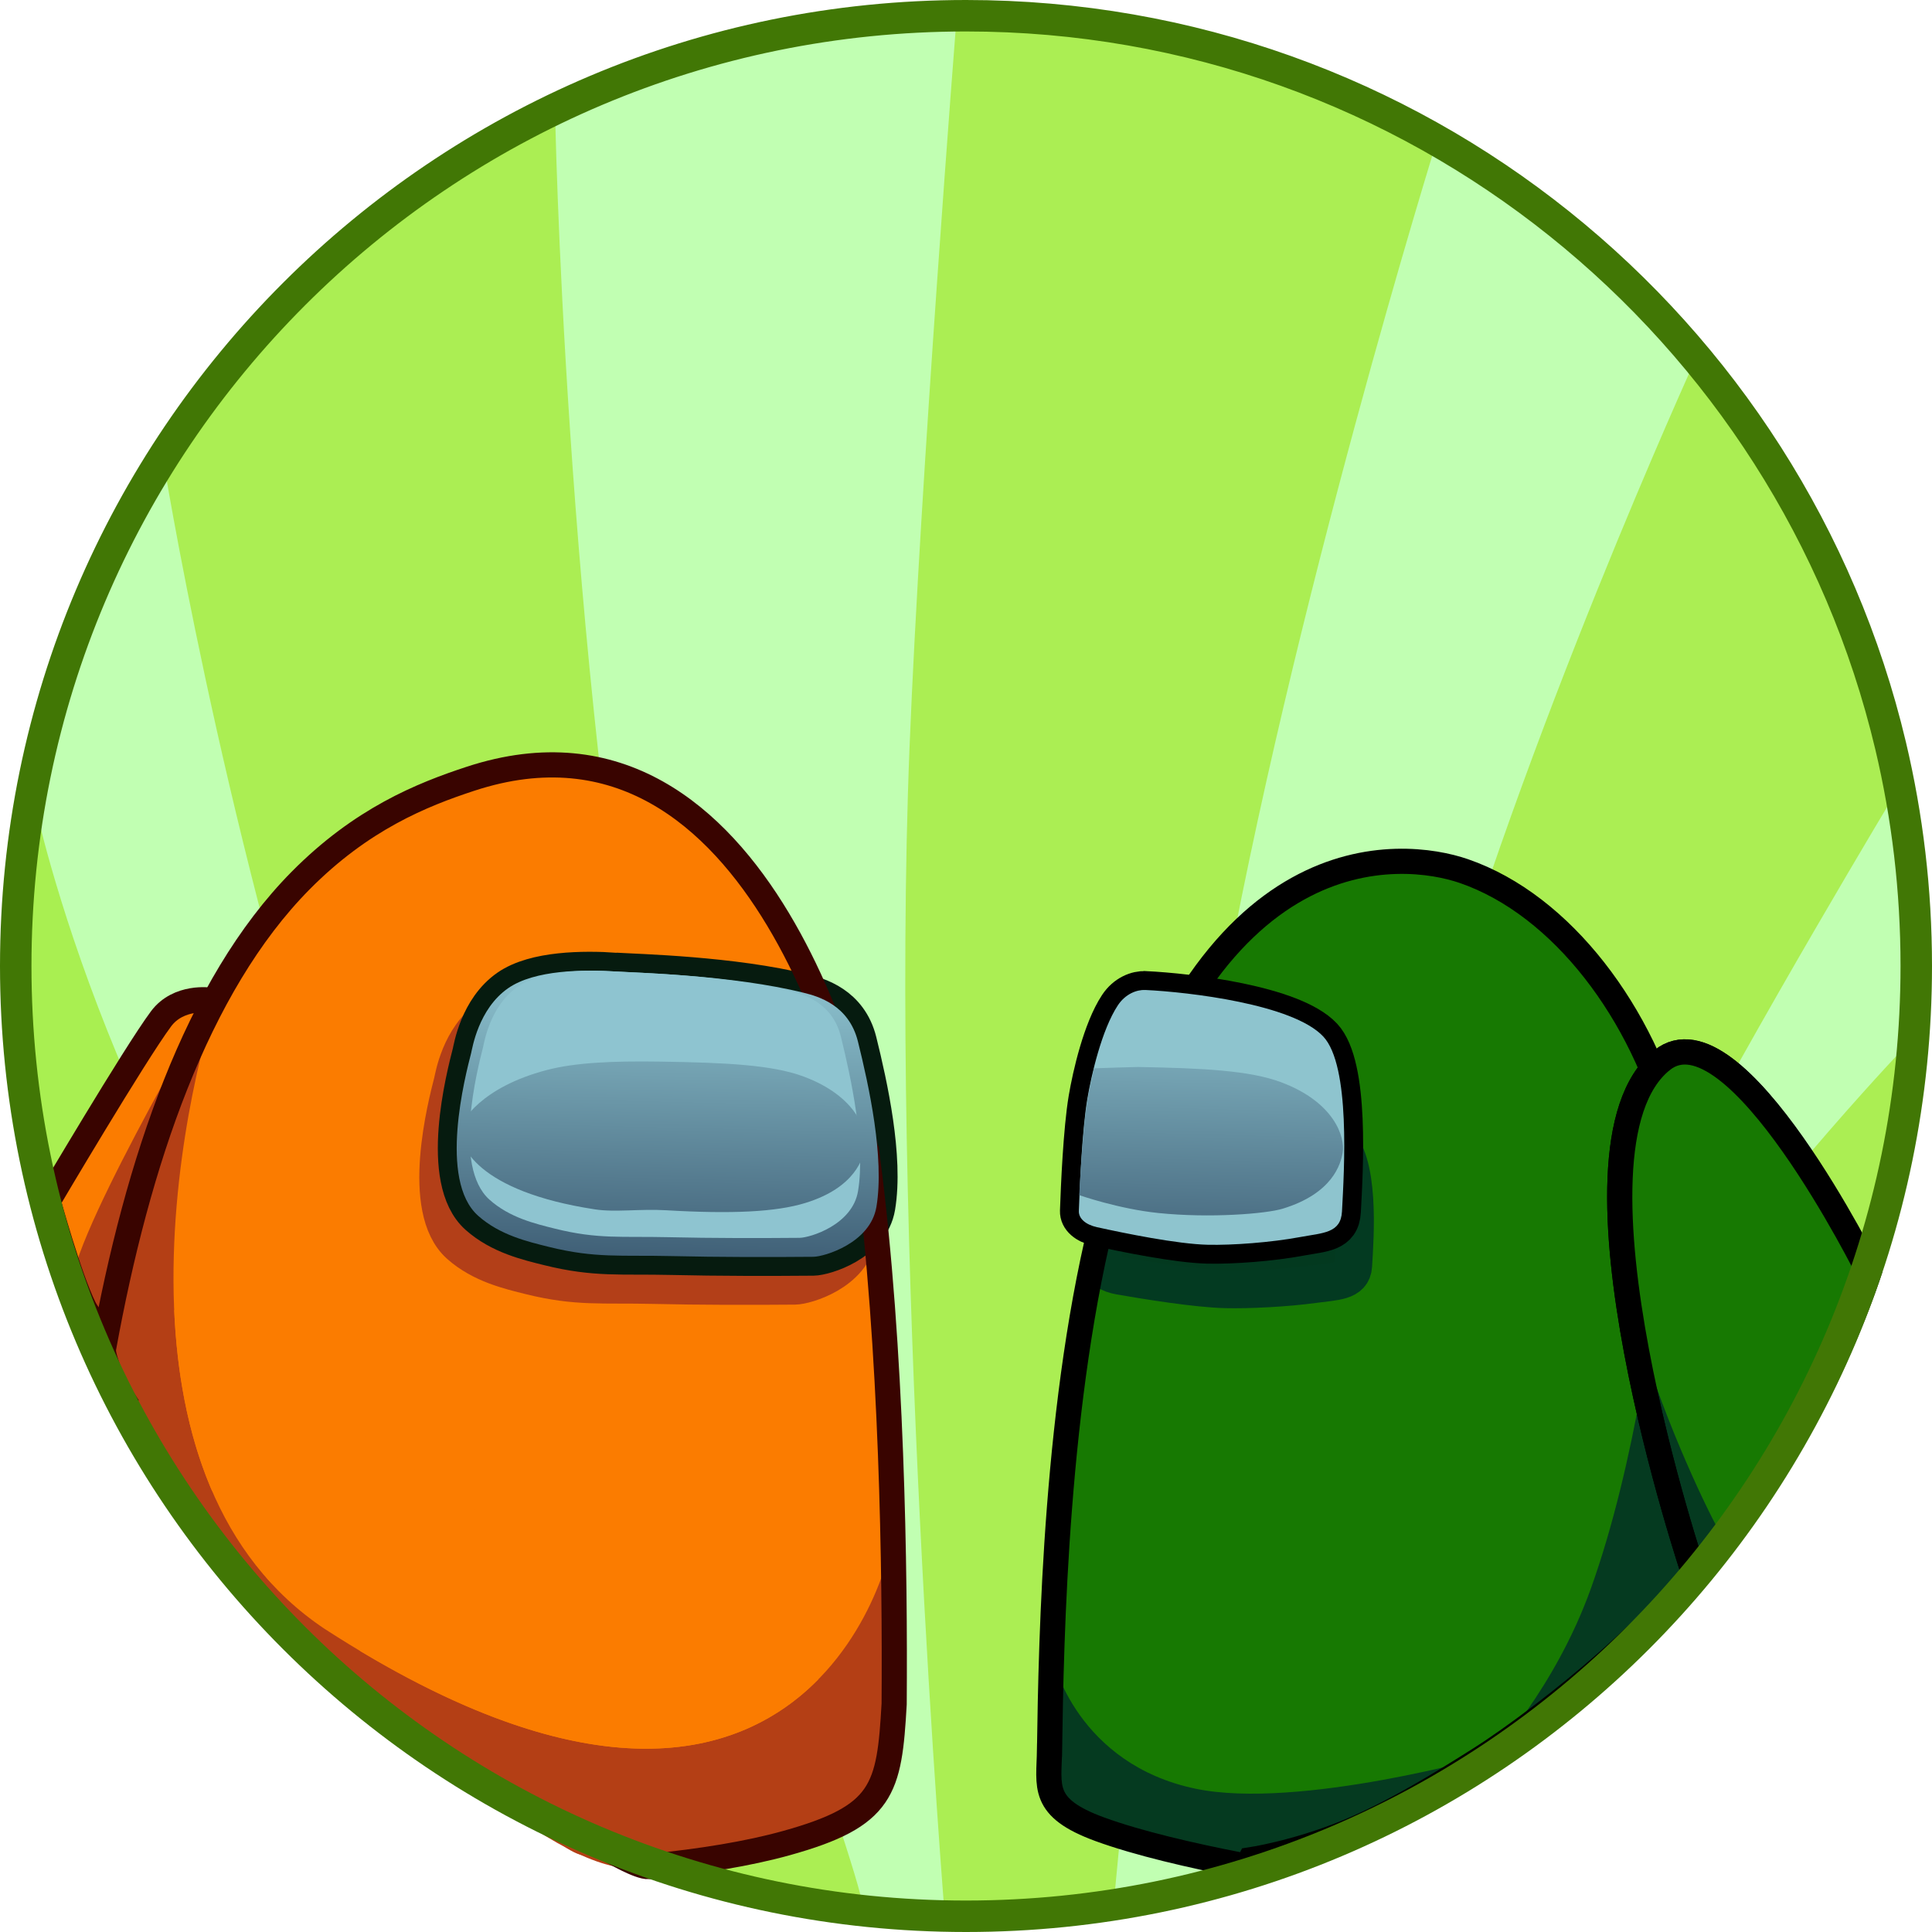 <svg version="1.1" xmlns="http://www.w3.org/2000/svg" xmlns:xlink="http://www.w3.org/1999/xlink" width="307" height="307" viewBox="0,0,307,307"><defs><linearGradient x1="193.304" y1="201.724" x2="192.25" y2="246.896" gradientUnits="userSpaceOnUse" id="color-1"><stop offset="0" stop-color="#8ec4d0"/><stop offset="1" stop-color="#406077"/></linearGradient><linearGradient x1="193.304" y1="201.724" x2="192.25" y2="246.896" gradientUnits="userSpaceOnUse" id="color-2"><stop offset="0" stop-color="#8ec4d0"/><stop offset="1" stop-color="#406077"/></linearGradient><linearGradient x1="269.24" y1="202.583" x2="268.069" y2="247.752" gradientUnits="userSpaceOnUse" id="color-3"><stop offset="0" stop-color="#8ec4d0"/><stop offset="1" stop-color="#406077"/></linearGradient></defs><g transform="translate(-86.5,-47.194)"><g data-paper-data="{&quot;isPaintingLayer&quot;:true}" fill-rule="nonzero" stroke-linecap="butt" stroke-linejoin="miter" stroke-miterlimit="10" stroke-dasharray="" stroke-dashoffset="0" style="mix-blend-mode: normal"><path d="M89,200.694c0,-83.395 67.605,-151 151,-151c83.395,0 151,67.605 151,151c0,83.395 -67.605,151 -151,151c-83.395,0 -151,-67.605 -151,-151z" fill="#c1ffb2" stroke="none" stroke-width="0"/><path d="M92,174.694c0,0 12.393,60.438 55.985,110.833c42.257,48.853 69.103,62.952 69.103,62.952c0,0 -18.64,-2.359 -26.092,-4.915c-24.909,-8.542 -46.878,-23.414 -63.986,-42.697c-14.83,-16.716 -26.008,-36.745 -32.282,-58.838c-1.638,-5.768 -4.364,-19.454 -4.662,-32.992c-0.381,-17.292 1.934,-34.343 1.934,-34.343z" fill="#a9ef51" stroke="none" stroke-width="0"/><path d="M112.392,119.929c0,0 2.987,-4.572 4.57,-6.792c13.231,-18.559 30.556,-33.997 50.657,-44.997c2.323,-1.271 7.078,-3.634 7.078,-3.634c0,0 1.416,83.646 14.974,159.736c11.856,66.54 36.291,126.83 33.751,126.553c-75.596,-8.254 -111.031,-230.866 -111.031,-230.866z" fill="#abee53" stroke="none" stroke-width="0"/><path d="M238.483,50.288c0,0 21.112,0.635 24.125,1.087c16.149,2.425 31.462,7.407 45.511,14.521c2.271,1.15 6.714,3.616 6.714,3.616c0,0 -23.122,74.198 -34.531,138.538c-8.044,45.363 -16.836,141.832 -16.836,141.832c0,0 -6.494,0.906 -9.788,1.201c-4.505,0.405 -6.068,0.611 -10.679,0.611c-3.467,0 -6.315,0.653 -6.315,0.653c0,0 -8.8,-107.692 -5.657,-186.389c1.702,-42.599 7.454,-115.67 7.454,-115.67z" fill="#abee53" stroke="none" stroke-width="0"/><path d="M355.737,104.682c0,0 8.271,9.757 10.253,12.751c10.856,16.394 18.598,35.03 22.382,55.064c1.091,5.776 -0.372,0.198 -0.372,0.198c0,0 -22.852,37.944 -36.391,64.023c-16.518,31.818 -32.999,92.044 -34.832,93.401c-8.771,6.496 -5.271,4.064 -15.355,8.56c-1.945,0.867 -8.898,2.48 -8.898,2.48c0,0 -2.218,-41.306 21.441,-125.211c14.532,-51.537 41.77,-111.265 41.77,-111.265z" fill="#abee53" stroke="none" stroke-width="0"/><path d="M390,212.694c0,0 0.851,-4.206 0.559,-0.367c-3.962,52.004 -34.266,96.642 -77.597,120.602c-12.609,6.972 11.673,-36.057 37.45,-72.319c18.435,-25.933 39.589,-47.916 39.589,-47.916z" fill="#abee53" stroke="none" stroke-width="0"/><g><path d="M95.125,238.719c0,0 12.772,-24.003 16.966,-29.63c2.784,-3.736 7.801,-2.968 7.801,-2.968l-9.672,57.29c0,0 -4.578,-7.226 -6.64,-11.386c-0.701,-1.415 -2.486,0.484 -3.591,-1.278c-2.608,-4.159 -4.865,-12.027 -4.865,-12.027z" fill="#fb7c00" stroke="none" stroke-width="0"/><path d="M119.892,206.121l-10.136,57.279c0,0 -9.879,-4.516 -11.674,-11.004c-2.494,-4.758 21.81,-46.276 21.81,-46.276z" fill="#b43f15" stroke="none" stroke-width="0"/><path d="M94.141,238.029c0,0 13.756,-23.313 17.95,-28.94c2.784,-3.736 7.801,-2.968 7.801,-2.968l-9.672,57.29c0,0 -8.313,-4.312 -10.375,-8.473c-2.357,-4.755 -5.704,-16.909 -5.704,-16.909z" fill="none" stroke="#390400" stroke-width="4"/><path d="M224.411,231.74c3.858,29.93 4.325,65.067 4.172,86.218c-0.77,13.656 -1.72,17.813 -17.102,22.103c-6.751,1.883 -14.125,3.167 -23.404,3.994c-13.082,1.166 -35.684,-21.634 -54.572,-36.895c-11.623,-9.391 -15.79,-18.015 -21.234,-26.51c-3.616,-5.642 -11.174,-10.187 -9.6,-18.631c5.411,-29.034 15.347,-58.469 31.59,-74.89c9.686,-9.792 19.269,-13.651 27.021,-16.193c46.888,-15.379 62.342,54.695 63.129,60.804z" fill="#b43f15" stroke="none" stroke-width="0"/><path d="M224.411,231.74c2.454,19.038 3.536,40.183 3.959,58.495c0.14,6.056 -15.651,64.074 -90.306,15.779c-39.77,-26.583 -18.606,-97.653 -16.449,-101.533c3.708,-6.669 7.908,-12.564 12.645,-17.352c9.686,-9.792 19.269,-13.651 27.021,-16.193c46.888,-15.379 62.342,54.695 63.129,60.804z" fill="#fb7c00" stroke="none" stroke-width="0"/><path d="M181.333,206.169c3.473,0.221 18.621,0.558 29.998,3.394c2.166,0.54 7.108,1.89 8.557,7.736c1.735,6.997 4.242,18.423 2.938,26.255c-0.962,5.775 -8.286,7.933 -10.023,7.948c-6.8,0.059 -14.99,0.063 -22.522,-0.113c-8.099,-0.189 -12.072,0.375 -19.471,-1.454c-3.393,-0.839 -7.806,-1.87 -11.267,-4.946c-6.379,-5.67 -2.034,-22.288 -1.116,-25.873c0.18,-0.704 1.143,-7.006 5.876,-10.293c4.249,-2.95 12.009,-2.973 17.03,-2.654z" fill="#8ec4d0" stroke="#b33f18" stroke-width="6"/><path d="M184.274,201.57c3.473,0.221 18.621,0.558 29.998,3.394c2.166,0.54 7.108,1.89 8.557,7.736c1.735,6.997 4.242,18.423 2.938,26.255c-0.962,5.775 -8.286,7.933 -10.023,7.948c-6.8,0.059 -14.99,0.063 -22.522,-0.113c-8.099,-0.189 -12.072,0.375 -19.471,-1.454c-3.393,-0.839 -7.806,-1.87 -11.267,-4.946c-6.379,-5.67 -2.034,-22.288 -1.116,-25.873c0.18,-0.704 1.143,-7.006 5.876,-10.293c4.249,-2.95 12.009,-2.973 17.03,-2.654z" fill="#8ec4d0" stroke="#061b0f" stroke-width="6"/><path d="M224.411,231.74c3.858,29.93 4.325,65.067 4.172,86.218c-0.77,13.656 -1.72,17.813 -17.102,22.103c-6.135,1.711 -13.608,2.908 -21.884,3.733c-1.491,0.149 -5.985,-2.511 -5.985,-2.511c0,0 -15.633,-8.297 -23.411,-13.338c-8.095,-5.247 -24.248,-17.55 -24.248,-17.55c0,0 -12.075,-15.039 -17.543,-22.55c-4.819,-6.62 -13.566,-20.182 -13.566,-20.182c0,0 -2.134,-4.86 -1.897,-6.169c5.347,-29.504 14.797,-57.668 31.313,-74.365c9.686,-9.792 19.269,-13.651 27.021,-16.193c46.888,-15.379 62.342,54.695 63.129,60.804z" fill="none" stroke="#390400" stroke-width="4"/><path d="M184.274,201.57c3.473,0.221 18.621,0.558 29.998,3.394c2.166,0.54 7.108,1.89 8.557,7.736c1.735,6.997 4.242,18.423 2.938,26.255c-0.962,5.775 -8.286,7.933 -10.023,7.948c-6.8,0.059 -14.99,0.063 -22.522,-0.113c-8.099,-0.189 -12.072,0.375 -19.471,-1.454c-3.393,-0.839 -7.806,-1.87 -11.267,-4.946c-6.379,-5.67 -2.034,-22.288 -1.116,-25.873c0.18,-0.704 1.143,-7.006 5.876,-10.293c4.249,-2.95 12.009,-2.973 17.03,-2.654z" fill="url(#color-1)" stroke="none" stroke-width="0"/><path d="M184.447,201.57c3.214,0.206 17.234,0.517 27.764,3.163c2.005,0.504 6.578,1.764 7.919,7.221c1.604,6.532 3.923,17.199 2.714,24.511c-0.891,5.392 -7.67,7.408 -9.278,7.423c-6.294,0.056 -13.874,0.062 -20.846,-0.101c-7.496,-0.175 -11.174,0.353 -18.022,-1.354c-3.141,-0.783 -7.224,-1.744 -10.427,-4.616c-5.903,-5.292 -1.878,-20.807 -1.028,-24.155c0.167,-0.657 1.059,-6.541 5.441,-9.611c3.933,-2.755 11.116,-2.778 15.763,-2.481z" fill="#8ec4d0" stroke="none" stroke-width="0"/><path d="M223.99,229.411c-0.297,1.783 -1.55,6.485 -9.511,8.935c-4.669,1.437 -11.636,1.772 -22.091,1.163c-4.301,-0.25 -8.081,0.355 -11.36,-0.146c-18.729,-2.862 -21.812,-10.196 -21.358,-12.96c0.163,-0.991 3.218,-6.437 13.736,-9.183c4.513,-1.178 10.391,-1.452 18.02,-1.334c10.504,0.163 17.802,0.524 22.767,2.37c8.482,3.154 10.202,8.723 9.797,11.155z" fill="url(#color-2)" stroke="none" stroke-width="0"/><path d="M191.204,340.861c-0.663,2.411 -3.073,1.748 -3.073,1.748l-2.307,-0.658c-2.811,-1.553 -3.751,0.995 -7.239,-0.081c-2.355,-0.726 -5.957,-3.998 -7.553,-5.913c-0.555,-0.666 -0.585,-1.701 -1.211,-2.3c-0.482,-0.462 -1.283,-0.386 -1.888,-0.667c-2.648,-1.226 -5.593,-2.816 -8.103,-4.291c-4.842,-2.847 -8.507,-7.117 -12.913,-10.396c-1.773,-1.319 -3.981,-1.927 -5.894,-3.033c-1.951,-4.606 -4.81,-6.79 -8.851,-9.843c-2.368,-1.789 -5.716,-2.189 -7.501,-4.773c-0.647,-0.938 -0.54,-2.238 -1.067,-3.248c-0.387,-0.743 -1.205,-1.192 -1.626,-1.916c-0.825,-1.415 -1.21,-3.065 -2.083,-4.451c-1.392,-2.208 -2.458,-2.008 -4.152,-3.792c-1.456,-1.533 -2.746,-3.251 -3.774,-5.098c-0.889,-1.597 -0.814,-3.58 -1.5,-5.275c-0.556,-1.374 -1.773,-2.376 -2.635,-3.583c0,0 -1.453,-2.034 0.581,-3.487c2.034,-1.453 3.487,0.581 3.487,0.581c0.365,0.511 3.034,4.219 3.177,4.555c0.647,1.52 0.432,3.366 1.266,4.793c2.027,3.464 5.521,5.213 7.673,8.478c0.933,1.416 1.323,3.132 2.179,4.596c0.482,0.824 1.367,1.374 1.806,2.221c0.446,0.861 0.328,1.947 0.792,2.797c0.751,1.375 5.106,2.656 6.309,3.551c3.886,2.891 8.241,5.796 9.677,10.595c0.399,0.178 4.975,2.214 4.986,2.223c4.346,3.165 7.874,7.433 12.614,10.205c2.439,1.426 5.161,2.807 7.706,4.08c1.01,0.505 2.22,0.698 3.064,1.449c0.805,0.717 0.98,1.941 1.671,2.769c1.083,1.296 3.585,3.793 5.21,4.388c1.293,0.473 3.518,-1.026 4.357,-0.989c1.207,0.053 2.267,0.839 3.4,1.258l1.668,0.435c0,0 2.411,0.663 1.748,3.073z" fill="#b43f15" stroke="none" stroke-width="0.5"/><path d="M138.065,306.014c-17.273,-11.546 -23.052,-31.484 -23.885,-50.664c1.755,1.059 3.534,2.084 5.241,3.216c16.261,10.788 32.394,21.767 48.643,32.572c8.736,5.809 19.01,8.883 28.496,13.366c0.7,0.331 10.59,4.908 19.963,9.559c-12.193,12.379 -35.646,19.645 -78.457,-8.049z" fill="#fb7c00" stroke="none" stroke-width="0"/></g><g><path d="M253.275,325.272c0.251,-17.888 0.985,-56.021 8.933,-86.397c15.041,-60.219 47.329,-56.561 56.888,-53.27c15.683,5.398 28.562,22.77 33.351,41.645c5.939,23.407 4.469,51.84 1.621,74.016c-0.273,2.124 -4.576,3.18 -7.023,5.29c-5.802,5.003 -13.374,10.992 -19.918,15.635c-18.159,12.883 -35.228,22.924 -41.674,21.717c-8.373,-1.568 -17.662,-3.657 -24.17,-6.033c-9.44,-3.446 -8.089,-6.807 -8.008,-12.603z" fill="#053a20" stroke="none" stroke-width="0"/><path d="M253.275,325.272c0.251,-17.888 0.985,-56.021 8.933,-86.397c15.041,-60.219 47.329,-56.561 56.888,-53.27c15.683,5.398 28.562,22.77 33.351,41.645c5.749,22.661 4.556,50.033 1.889,71.878c-0.862,7.061 -13.528,12.831 -22.151,19.396c-18.518,14.101 -41.13,26.464 -48.19,25.107c-7.978,-1.533 -16.58,-3.518 -22.713,-5.757c-9.44,-3.446 -8.089,-6.807 -8.008,-12.603z" fill="#053a20" stroke="none" stroke-width="0"/><path d="M253.624,309.531c0.654,-19.771 2.518,-47.472 8.584,-70.655c15.041,-60.219 47.329,-56.561 56.888,-53.27c15.683,5.398 28.562,22.77 33.351,41.645c2.546,10.036 -3.034,11.817 -2.736,22.811c0.08,2.942 -3.212,29.556 -10.455,49.657c-5.693,15.799 -15.709,26.379 -15.709,26.379c0,0 -30.717,8.738 -47.07,5.327c-18.508,-3.86 -22.915,-20.021 -22.853,-21.894z" fill="#177902" stroke="none" stroke-width="0"/><path d="M271.566,222.589c6.562,0.278 22.351,1.773 26.965,5.537c4.173,3.404 3.292,15.408 2.997,20.22c-0.154,2.516 -2.827,2.442 -6.312,2.915c-4.399,0.598 -10.198,0.891 -13.963,0.803c-4.599,-0.107 -12.594,-1.403 -16.805,-2.139c-1.696,-0.296 -2.765,-1.019 -2.733,-1.873c0.106,-2.836 0.423,-9.374 1.182,-12.949c0.583,-2.742 2.12,-7.969 4.52,-10.759c1.141,-1.326 2.86,-1.811 4.149,-1.756z" fill="#03391f" stroke="#033a21" stroke-width="6"/><path d="M355.391,299.174c0,0 -22.493,-69.387 -4.791,-83.515c9.195,-7.338 25.138,20.95 31.371,33.031c1.636,3.171 -26.58,50.484 -26.58,50.484z" fill="#03391e" stroke="none" stroke-width="0"/><path d="M253.275,325.272c0.251,-17.888 0.985,-56.021 8.933,-86.397c15.041,-60.219 47.329,-56.561 56.888,-53.27c15.683,5.398 28.562,22.77 33.351,41.645c5.358,21.12 5.583,46.657 3.395,67.704c-0.112,1.075 -0.354,3.188 -0.354,3.188c0,0 -5.874,6.295 -13.483,13.009c-6.663,5.879 -14.732,12 -20.341,15.557c-5.452,3.458 -13.746,8.618 -21.223,11.66c-8.144,3.313 -15.264,4.363 -15.264,4.363c0,0 -0.525,1.028 -1.451,0.849c-7.902,-1.526 -16.38,-3.491 -22.445,-5.705c-9.44,-3.446 -8.089,-6.807 -8.008,-12.603z" fill="none" stroke="#000000" stroke-width="4"/><path d="M350.6,215.659c11.608,-9.264 32.385,33.24 32.385,33.24c0,0 -4.706,16.491 -13.409,29.759c-4.499,6.858 -13.808,18.859 -13.808,18.859c0,0 -22.87,-67.729 -5.167,-81.857z" fill="#053a20" stroke="#000000" stroke-width="4"/><path d="M359.228,289.672c-3.296,-6.286 -10.164,-21.476 -13.571,-35.157c-4.344,-17.44 -3.633,-32.011 4.943,-38.856c9.305,-7.426 25.522,21.634 31.591,33.458c1.502,2.927 -21.748,42.871 -22.963,40.554z" fill="#177902" stroke="none" stroke-width="0"/><path d="M350.6,215.659c11.608,-9.264 32.885,33.74 32.885,33.74c0,0 -5.206,15.991 -13.909,29.259c-4.499,6.858 -13.808,18.859 -13.808,18.859c0,0 -22.87,-67.729 -5.167,-81.857z" fill="none" stroke="#000000" stroke-width="4"/><path d="M268.494,204.504c6.89,0.327 23.46,2.251 28.275,7.393c4.354,4.65 3.327,21.178 2.976,27.804c-0.183,3.464 -2.99,3.384 -6.654,4.065c-4.625,0.86 -10.718,1.313 -14.672,1.224c-4.829,-0.109 -13.216,-1.825 -17.633,-2.801c-1.778,-0.393 -2.895,-1.379 -2.855,-2.555c0.135,-3.903 0.523,-12.905 1.351,-17.832c0.635,-3.779 2.294,-10.985 4.838,-14.846c1.209,-1.835 3.019,-2.516 4.372,-2.452z" fill="#9966ff" stroke="#000000" stroke-width="6"/><path d="M268.494,204.504c6.89,0.327 23.46,2.251 28.275,7.393c4.354,4.65 3.327,21.178 2.976,27.804c-0.183,3.464 -2.99,3.384 -6.654,4.065c-4.625,0.86 -10.718,1.313 -14.672,1.224c-4.829,-0.109 -13.216,-1.825 -17.633,-2.801c-1.778,-0.393 -2.895,-1.379 -2.855,-2.555c0.135,-3.903 0.523,-12.905 1.351,-17.832c0.635,-3.779 2.294,-10.985 4.838,-14.846c1.209,-1.835 3.019,-2.516 4.372,-2.452z" fill="#8ec4ce" stroke="none" stroke-width="NaN"/><path d="M299.854,230.349c-0.302,1.783 -1.566,6.481 -9.534,8.911c-2.641,0.805 -11.533,1.531 -19.764,0.684c-6.33,-0.651 -12.559,-2.84 -12.559,-2.84c0,0 0.301,-6.341 0.88,-11.934c0.487,-4.695 1.437,-7.566 1.426,-8.218c0.05,0 6.507,-0.221 7.022,-0.212c10.504,0.19 17.8,0.57 22.761,2.429c8.473,3.176 10.179,8.749 9.768,11.181z" fill="url(#color-3)" stroke="none" stroke-width="0"/></g><path d="M89,200.694c0,-83.395 67.605,-151 151,-151c71.351,0 131.143,49.487 146.926,116.011c2.664,11.23 4.074,22.945 4.074,34.989c0,83.395 -67.605,151 -151,151c-83.395,0 -151,-67.605 -151,-151z" fill="none" stroke="#417705" stroke-width="5"/></g></g></svg>